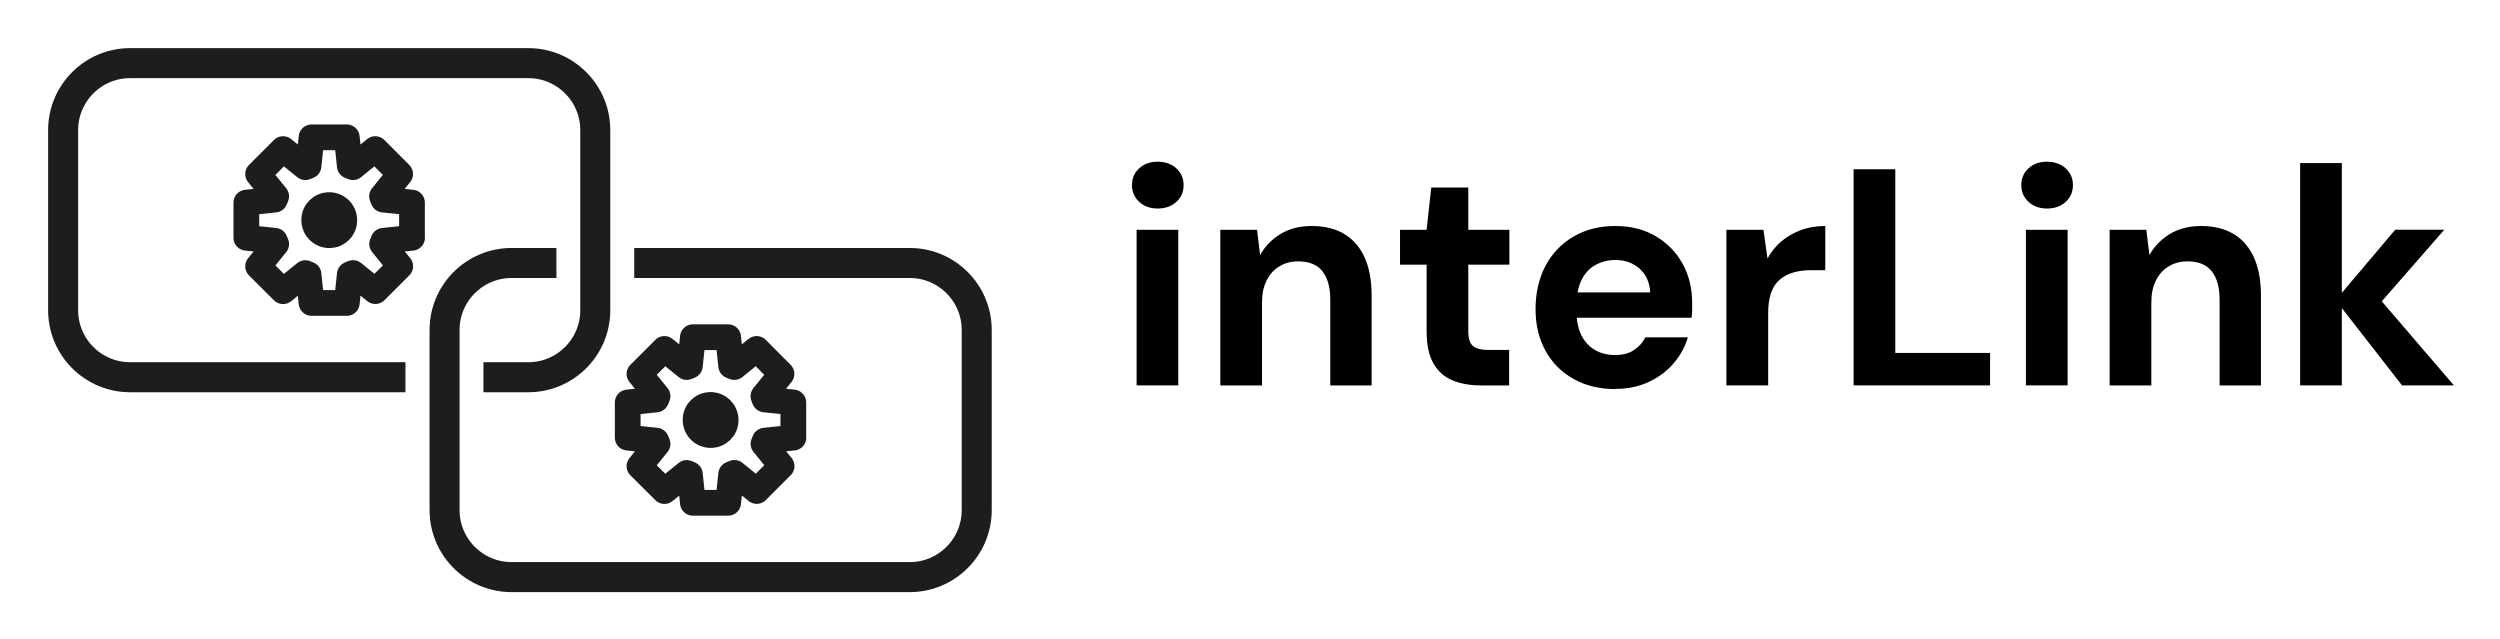 <svg xmlns="http://www.w3.org/2000/svg" role="img" viewBox="-5.61 -5.61 291.46 74.46"><defs><style>.cls-1{stroke-linejoin:round;stroke-width:3px}.cls-1,.cls-2{fill:none;stroke:#1d1d1b}.cls-3{fill:#1d1d1b}.cls-2{stroke-miterlimit:10;stroke-width:3.5px}</style></defs><g id="Laag_1-2" data-name="Laag 1"><g><g><path d="M129.35 18.7c-.86 0-1.58-.26-2.14-.77-.56-.52-.85-1.17-.85-1.96s.28-1.45.85-1.96c.56-.52 1.28-.77 2.14-.77s1.61.26 2.18.77c.56.52.85 1.17.85 1.96s-.28 1.45-.85 1.96c-.56.52-1.29.77-2.18.77zM126.9 39.32v-18.14h4.86v18.14h-4.86zM136.66 39.32v-18.14h4.28l.36 2.95c.55-1.01 1.34-1.82 2.36-2.45 1.02-.62 2.24-.94 3.65-.94 1.51 0 2.78.31 3.82.94s1.82 1.54 2.36 2.74c.54 1.2.81 2.68.81 4.43v10.48h-4.82v-10.01c0-1.44-.31-2.54-.92-3.31-.61-.77-1.55-1.15-2.83-1.15-.82 0-1.54.19-2.18.58-.64.38-1.13.93-1.49 1.64-.36.71-.54 1.57-.54 2.57v9.68h-4.86zM167.04 39.32c-1.27 0-2.38-.2-3.33-.59-.95-.4-1.69-1.06-2.21-1.98-.53-.92-.79-2.19-.79-3.8v-7.7h-3.1v-4.07h3.1l.54-4.93h4.32v4.93h4.79v4.07h-4.79v7.78c0 .82.18 1.38.54 1.69.36.31.97.47 1.84.47h2.38v4.14h-3.28zM182.7 39.75c-1.82 0-3.44-.39-4.84-1.17-1.4-.78-2.5-1.87-3.28-3.28-.78-1.4-1.17-3.03-1.17-4.88s.38-3.57 1.15-5.02c.77-1.45 1.85-2.59 3.26-3.42s3.03-1.24 4.88-1.24 3.37.4 4.72 1.19 2.39 1.86 3.13 3.2 1.12 2.87 1.12 4.57v.81c0 .3-.02.61-.07.92h-14.72v-2.95h9.9c-.07-1.18-.49-2.1-1.24-2.77-.76-.67-1.7-1.01-2.83-1.01-.82 0-1.57.19-2.27.56-.7.37-1.24.94-1.64 1.71-.4.77-.59 1.74-.59 2.92v1.04c0 .98.19 1.84.56 2.57.37.73.89 1.3 1.57 1.69.67.4 1.45.59 2.34.59s1.63-.19 2.21-.58 1.03-.88 1.31-1.48h4.97c-.34 1.13-.9 2.15-1.69 3.06s-1.76 1.63-2.92 2.16c-1.15.53-2.44.79-3.85.79zM195.66 39.32v-18.14h4.32l.47 3.35c.43-.79.98-1.46 1.64-2.02.66-.55 1.42-.98 2.27-1.3.85-.31 1.79-.47 2.83-.47v5.15h-1.66c-.72 0-1.39.08-2 .25-.61.17-1.15.44-1.6.81-.46.37-.8.88-1.04 1.53-.24.65-.36 1.46-.36 2.45v8.39h-4.86zM210.49 39.32V14.12h4.86v21.42h11.05v3.78h-15.91zM233.03 18.7c-.86 0-1.58-.26-2.14-.77-.56-.52-.85-1.17-.85-1.96s.28-1.45.85-1.96c.56-.52 1.28-.77 2.14-.77s1.61.26 2.18.77c.56.52.85 1.17.85 1.96s-.28 1.45-.85 1.96c-.56.52-1.29.77-2.18.77zM230.58 39.32v-18.14h4.86v18.14h-4.86zM240.34 39.32v-18.14h4.28l.36 2.95c.55-1.01 1.34-1.82 2.36-2.45 1.02-.62 2.24-.94 3.65-.94 1.51 0 2.78.31 3.82.94s1.82 1.54 2.36 2.74c.54 1.2.81 2.68.81 4.43v10.48h-4.82v-10.01c0-1.44-.31-2.54-.92-3.31-.61-.77-1.55-1.15-2.83-1.15-.82 0-1.54.19-2.18.58-.64.38-1.13.93-1.49 1.64-.36.71-.54 1.57-.54 2.57v9.68h-4.86zM262.55 39.32V13.4h4.86v25.92h-4.86zM274.43 39.32l-7.74-9.94 6.95-8.21h5.72l-8.96 10.26v-3.85l10.08 11.74h-6.05z"/></g><g><path d="M41.66,38.37H9.56c-4.31,0-7.81-3.5-7.81-7.81V9.56C1.75,5.25,5.25,1.75,9.56,1.75h46.42c4.31,0,7.81,3.5,7.81,7.81v21c0,4.31-3.5,7.81-7.81,7.81h-5.23" class="cls-2"/><path d="M42.42,22.11v-4.1l-3.34-.35c-.05-.13-.09-.25-.15-.38l2.11-2.6-2.9-2.91-2.6,2.11-.37-.15-.35-3.33h-4.11l-.35,3.33c-.13.05-.25.1-.37.15l-2.6-2.11-2.91,2.91,2.11,2.6-.16.38-3.32.35v4.1l3.32.35.16.38-2.11,2.6,2.91,2.9,2.6-2.11.37.15.35,3.33h4.11l.35-3.33.38-.16,2.6,2.11,2.9-2.9-2.11-2.6c.06-.12.11-.24.15-.37l3.34-.35Z" class="cls-1"/><path d="M33.41,23.25c-2.29.43-4.26-1.54-3.83-3.83.24-1.28,1.27-2.31,2.56-2.56,2.29-.43,4.26,1.54,3.83,3.83-.24,1.28-1.27,2.31-2.56,2.56Z" class="cls-3"/><path d="M68.33,25.05h32.12c4.31,0,7.81,3.5,7.81,7.81v21c0,4.31-3.5,7.81-7.81,7.81h-46.42c-4.31,0-7.81-3.5-7.81-7.81v-21c0-4.31,3.5-7.81,7.81-7.81h5.23" class="cls-2"/><path d="M86.88,45.41v-4.1l-3.34-.35c-.05-.13-.09-.25-.15-.38l2.11-2.6-2.9-2.91-2.6,2.11-.37-.15-.35-3.33h-4.11l-.35,3.33c-.13.05-.25.1-.37.15l-2.6-2.11-2.91,2.91,2.11,2.6-.16.38-3.32.35v4.1l3.32.35.16.38-2.11,2.6,2.91,2.9,2.6-2.11.37.15.35,3.33h4.11l.35-3.33.38-.16,2.6,2.11,2.9-2.9-2.11-2.6c.06-.12.11-.24.15-.37l3.34-.35Z" class="cls-1"/><path d="M77.87,46.55c-2.29.43-4.26-1.54-3.83-3.83.24-1.28,1.27-2.31,2.56-2.56,2.29-.43,4.26,1.54,3.83,3.83-.24,1.28-1.27,2.31-2.56,2.56Z" class="cls-3"/></g></g></g></svg>